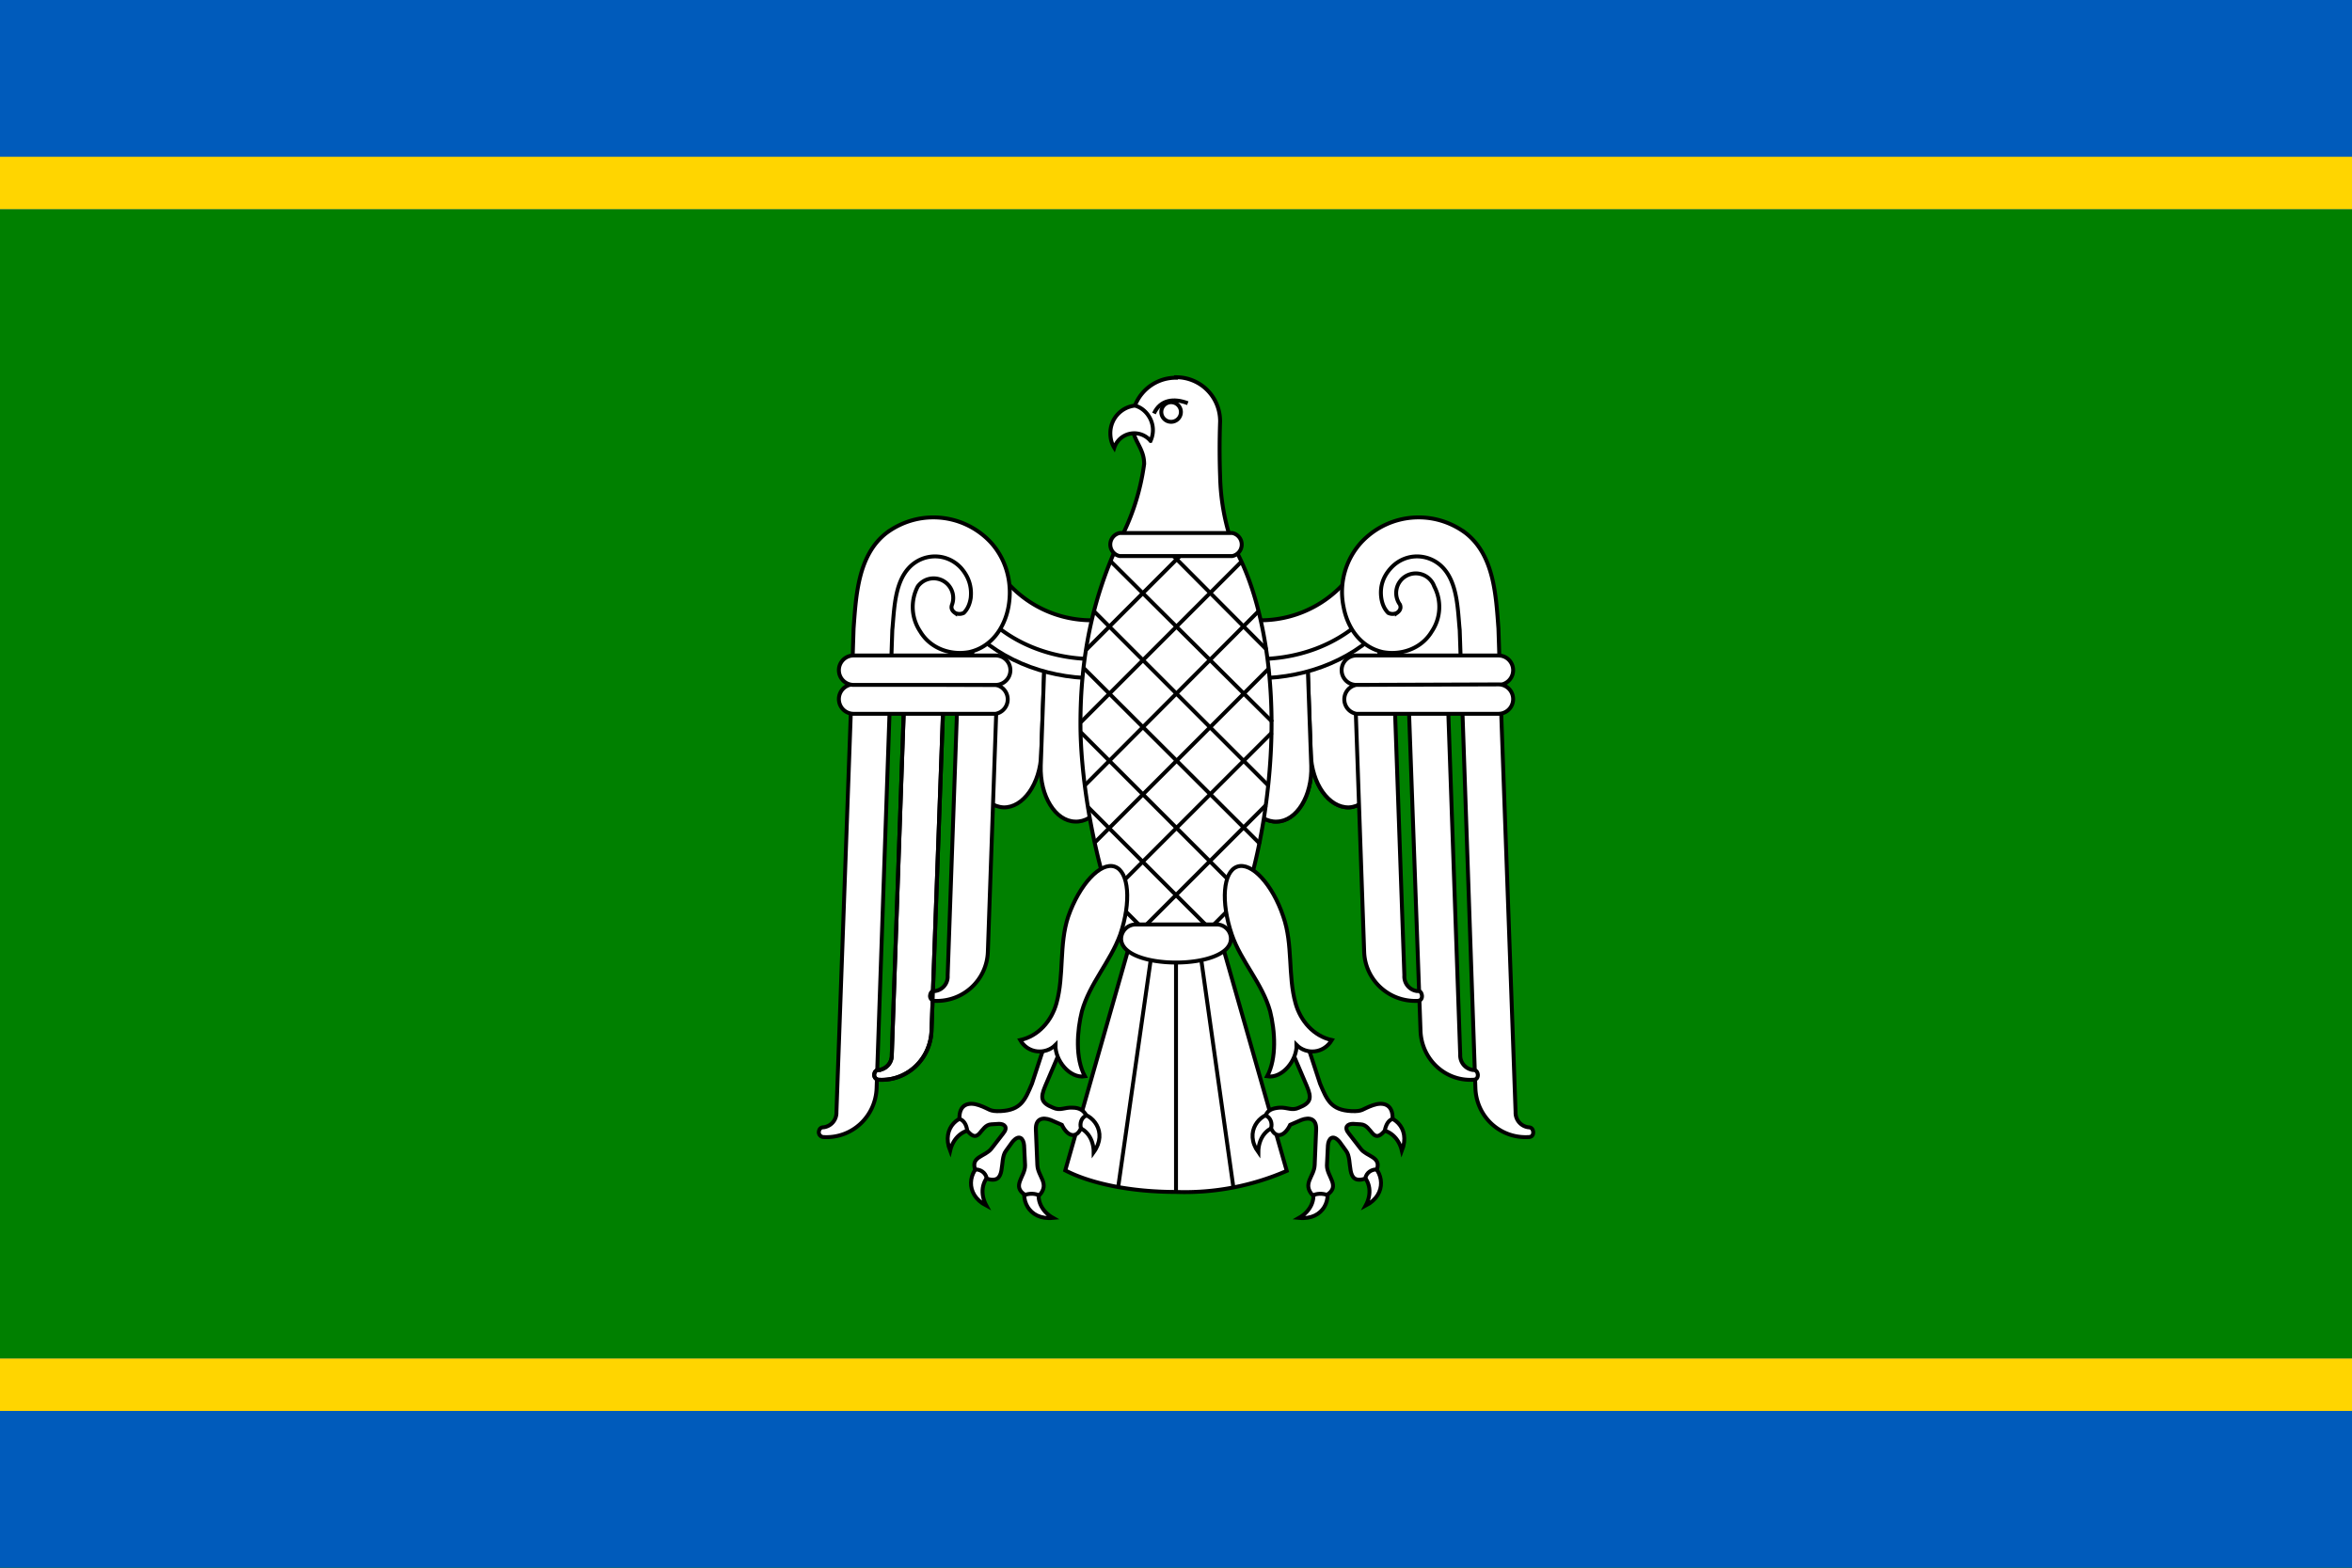 <svg width="479.996" height="320.001" viewBox="0 0 479.996 320.001" id="svg2" xmlns="http://www.w3.org/2000/svg"><rect x="0" y="0" width="479.996" height="320.001" fill="#333333" stroke="none"/><g id="g3"><path id="rect2987" style="fill:#008000;fill-opacity:1;stroke:none" d="M0 0h480v320H0z"/><path id="rect2987-1" style="fill:#005bbb;fill-opacity:1;stroke:none" d="M0 0h480v42.7H0z"/><path id="rect2987-1-4" style="fill:#ffd500;fill-opacity:1;stroke:none" d="M0 32h480v10.7H0z"/><path id="rect2987-1-0" style="fill:#005bbb;fill-opacity:1;stroke:none" d="M0 277.3h480V320H0z"/><path id="rect2987-1-4-9" style="fill:#ffd500;fill-opacity:1;stroke:none" d="M0 277.3h480V288H0z"/></g><g id="g4145"><path d="M190.8 110.4a14.5 14.5 0 1 1 0 29 14.5 14.5 0 0 1 0-29" id="path2996" style="fill:#ffffff;fill-rule:evenodd;stroke:none"/><path d="M289.2 110.4a14.5 14.5 0 1 0 0 29 14.5 14.5 0 0 0 0-29" id="path2998" style="fill:#ffffff;fill-rule:evenodd;stroke:none"/><path d="m266.7 131 .9 25.3c.2 6.2-3 11.3-7 11.4-4 .2-7.5-4.7-7.7-10.9l-1-24.7z" id="path3002" style="fill:none;stroke:#000000;stroke-width:0.8;stroke-miterlimit:4;stroke-dasharray:none"/><path d="m281.3 128.2 1 25.2c.1 6.1-3 11.2-7 11.4-4.1.1-7.6-4.8-7.8-11l-.9-24.6z" id="path3004" style="fill:none;stroke:#000000;stroke-width:0.8;stroke-miterlimit:4;stroke-dasharray:none"/><path d="m198.6 128.2-.8 25.2c-.2 6.1 2.9 11.2 7 11.4 4 .1 7.5-4.8 7.7-11l.9-24.6z" id="path3008" style="fill:#ffffff;fill-rule:evenodd;stroke:#000000;stroke-width:0.8;stroke-miterlimit:4;stroke-dasharray:none"/><path d="m213.3 131-.9 25.3c-.2 6.2 3 11.3 7 11.4 4 .2 7.5-4.7 7.7-10.9l.9-24.7z" id="path3010" style="fill:#ffffff;fill-rule:evenodd;stroke:#000000;stroke-width:0.8;stroke-miterlimit:4;stroke-dasharray:none"/><path d="m281.3 128.2 1 25.2c.1 6.1-3 11.2-7 11.4-4.1.1-7.6-4.8-7.8-11l-.9-24.6z" id="path3012" style="fill:#ffffff;fill-rule:evenodd;stroke:#000000;stroke-width:0.8;stroke-miterlimit:4;stroke-dasharray:none"/><path d="m266.7 131 .9 25.3c.2 6.2-3 11.3-7 11.4-4 .2-7.5-4.7-7.7-10.9l-1-24.7z" id="path3014" style="fill:#ffffff;fill-rule:evenodd;stroke:#000000;stroke-width:0.8;stroke-miterlimit:4;stroke-dasharray:none"/><path d="M225 138.4c-10 .4-20.3-3-27.3-10.4l5-6.3c5.5 6.4 14 9.2 22.3 8.8z" id="path3018" style="fill:#ffffff;fill-rule:evenodd;stroke:#000000;stroke-width:0.8;stroke-miterlimit:4;stroke-dasharray:none"/><path d="M205.3 118.6a23 23 0 0 0 19.7 7.9v8c-9.4.4-18.6-2.8-24.8-9.7z" id="path3020" style="fill:#ffffff;fill-rule:evenodd;stroke:#000000;stroke-width:0.8;stroke-miterlimit:4;stroke-dasharray:none"/><path d="M255 138.4c10 .4 20.3-3 27.3-10.4l-5-6.3c-5.5 6.4-14 9.2-22.3 8.8z" id="path3022" style="fill:#ffffff;fill-rule:evenodd;stroke:#000000;stroke-width:0.8;stroke-miterlimit:4;stroke-dasharray:none"/><path d="M274.7 118.6a23 23 0 0 1-19.7 7.9v8c9.4.4 18.6-2.8 24.8-9.7z" id="path3024" style="fill:#ffffff;fill-rule:evenodd;stroke:#000000;stroke-width:0.8;stroke-miterlimit:4;stroke-dasharray:none"/><path d="M240 77c5 0 9 4 9 9q-.2 5.7 0 11.2a45 45 0 0 0 2.5 13.9c4.9 8.2 8 21.6 8 36.6 0 25-8.7 54.5-19.5 54.5s-19.5-34.2-19.5-54.5c0-13.2 2.3-25 7.7-36.8a47 47 0 0 0 5.3-16.2c0-3.5-2.5-4.7-2.5-8.6 0-5 4-9 9-9z" id="path3026" style="fill:#ffffff;fill-rule:evenodd;stroke:#000000;stroke-width:0.8;stroke-miterlimit:4;stroke-dasharray:none"/><path d="M254.6 181.8 236 200.5m-6.1-89.8-2.7 2.6m16.4-2.6-21.9 21.9m31.7-18-32.8 32.8m36.3-22.7-35.4 35.5m37.5-23.8-35.5 35.5m36.1-22.4-33.2 33.2m32-18.4-28.2 28.2m-3.9-9.9 18 18m6-90 2.4 2.5m-16-2.4 21.8 21.9m-31.8-18 33 32.8m-36.4-22.6 35.6 35.6m-37.7-24 36 35.9m-36.6-22.8 33.7 33.7M222 164.7l28.2 28.2" id="path3028" style="fill:none;stroke:#000000;stroke-width:0.8;stroke-miterlimit:4;stroke-dasharray:none"/><path d="M234.8 90a4.3 4.3 0 0 0-7.4 1.4q-.8-1.3-.8-3c0-2.9 2.2-5.3 5-5.6 2.5.6 4.7 3.9 3.2 7.2z" id="path3030" style="fill:#ffffff;fill-rule:evenodd;stroke:#000000;stroke-width:0.8;stroke-miterlimit:4;stroke-dasharray:none"/><path d="M239 82.1a2 2 0 1 1 0 4 2 2 0 0 1 0-4z" id="path3032" style="fill:none;stroke:#000000;stroke-width:0.8;stroke-miterlimit:4;stroke-dasharray:none"/><path d="M235.5 84.4c1.3-2.8 4-3.2 6.9-2.1" id="path3034" style="fill:none;stroke:#000000;stroke-width:0.8;stroke-miterlimit:4;stroke-dasharray:none"/><path d="M251.5 108.8a2.4 2.4 0 0 1 0 4.7h-23a2.4 2.4 0 0 1 0-4.7z" id="path3036" style="fill:#ffffff;fill-rule:evenodd;stroke:#000000;stroke-width:0.8;stroke-miterlimit:4;stroke-dasharray:none"/><path d="m249.2 192 13.4 47a52 52 0 0 1-22.6 4.3c-9.2 0-17.4-1.7-22.6-4.4l13.4-47z" id="path3040" style="fill:#ffffff;fill-rule:evenodd;stroke:#000000;stroke-width:0.8;stroke-miterlimit:4;stroke-dasharray:none"/><path d="m244.6 192 7.1 50.3M240 192v51.3m-4.6-51.3-7.2 50.3" id="path3042" style="fill:none;stroke:#000000;stroke-width:0.8;stroke-miterlimit:4;stroke-dasharray:none"/><path d="M228.8 191.6a3 3 0 0 1 3-2.9h16.5c1.6 0 2.9 1.3 2.9 2.9 0 6.5-22.4 6.5-22.4 0z" id="path3044" style="fill:#ffffff;fill-rule:evenodd;stroke:#000000;stroke-width:0.8;stroke-miterlimit:4;stroke-dasharray:none"/><path d="M199 227.9c-3-.7-7 2.1-5.1 7 .6-2.6 2.6-4.4 5-4.3zm1.5 9.5c-2.7 1.5-3.8 6.3.8 8.7-1.3-2.4-1-5 1-6.6zm9 4.4c-1.4 2.6.2 7.3 5.4 6.8-2.3-1.3-3.5-3.7-2.7-6zm10.4-14.6c3 0 6.3 3.8 3.3 8 0-2.7-1.5-4.9-3.9-5.3z" id="path3046" style="fill:#ffffff;fill-rule:evenodd;stroke:#000000;stroke-width:0.8;stroke-miterlimit:4;stroke-dasharray:none"/><path d="M281 227.9c3-.7 7 2.1 5.1 7-.6-2.6-2.6-4.4-5-4.3zm-1.5 9.5c2.7 1.5 3.8 6.3-.8 8.7 1.3-2.4 1-5-1-6.6zm-9.1 4.4c1.5 2.6-.1 7.3-5.3 6.8 2.3-1.3 3.5-3.7 2.7-6zm-10.3-14.6c-3 0-6.3 3.8-3.3 8 0-2.7 1.5-4.9 3.9-5.3z" id="path3048" style="fill:#ffffff;fill-rule:evenodd;stroke:#000000;stroke-width:0.8;stroke-miterlimit:4;stroke-dasharray:none"/><path d="M199 238.7c1 0 2.1.5 2.4 1.9 4.2 1.3 2.4-3.8 3.9-5.7l1.3-1.8c1.4-1.7 2.3-.7 2.4.7l.2 4.1c0 2.3-2.8 4.2 0 6q1.5-.5 2.9.1c2.2-2.4-.3-3.8-.4-6.2l-.3-7.2c-.1-2.3 1.4-2.6 3-2l2.3 1c1.2 2.5 3 2.8 3.9.7-.3-1 .1-2.2 1.1-2.6q-.8-1.6-2.8-1.6c-1.7-.1-2.5.7-4 0-2.5-1-2.6-2-1.6-4.4l4.4-10.3-3.5-1.2-3.6 11c-1.4 3.3-2.2 5.4-6.4 5.6-2.4.1-2.1-.4-4.4-1.2-2-.7-4.1-.3-4 2.8q1.3.4 1.6 2.4c2.5 3 2.6-1.2 4.9-1.3l1.6-.1c1.1 0 1.9.7.8 2l-2.4 3.1c-1.3 1.6-4.2 1.6-3.3 4.2z" id="path3050" style="fill:#ffffff;fill-rule:evenodd;stroke:#000000;stroke-width:0.8;stroke-miterlimit:4;stroke-dasharray:none"/><path d="M281 238.7c-1 0-2.1.5-2.4 1.9-4.2 1.3-2.4-3.8-3.9-5.7l-1.3-1.8c-1.4-1.7-2.3-.7-2.4.7l-.2 4.1c0 2.3 2.8 4.2 0 6q-1.5-.5-2.9.1c-2.2-2.4.3-3.8.4-6.2l.3-7.2c.1-2.3-1.4-2.6-3-2l-2.3 1c-1.2 2.5-3 2.8-3.9.7.3-1-.1-2.2-1.1-2.6.4-1.2 1.6-1.5 2.8-1.6 1.7-.1 2.5.7 4 0 2.5-1 2.6-2 1.6-4.4l-4.4-10.3 3.5-1.2 3.6 11c1.4 3.3 2.2 5.4 6.4 5.6 2.4.1 2.1-.4 4.4-1.2 2-.7 4.1-.3 4 2.8q-1.2.4-1.6 2.4c-2.5 3-2.6-1.2-4.9-1.3l-1.6-.1c-1.1 0-1.9.7-.8 2l2.4 3.1c1.2 1.6 4.2 1.6 3.3 4.2z" id="path3052" style="fill:#ffffff;fill-rule:evenodd;stroke:#000000;stroke-width:0.8;stroke-miterlimit:4;stroke-dasharray:none"/><path d="M227.5 176.9c2.9 1 3.4 7.2 1.1 13.9-2 5.5-6.2 9.9-7.8 15.6-1 4-1.4 9.6.6 13.3-3.1.5-6.1-3.3-6-6.4-2 2-5.6 1.8-7.2-1 3.7-.8 6.4-3.9 7.4-7.5 1.6-5.7.5-12 2.4-17.7 2.3-6.6 6.6-11.2 9.5-10.2z" id="path3054" style="fill:#ffffff;fill-rule:evenodd;stroke:#000000;stroke-width:0.8;stroke-miterlimit:4;stroke-dasharray:none"/><path d="M252.5 176.9c-2.9 1-3.4 7.2-1.1 13.9 1.9 5.5 6.2 9.9 7.8 15.6 1 4 1.4 9.6-.6 13.3 3.1.5 6.1-3.3 6-6.4 2 2 5.5 1.8 7.2-1-3.7-.8-6.4-3.9-7.4-7.5-1.6-5.7-.5-12-2.5-17.7-2.2-6.6-6.5-11.2-9.4-10.2z" id="path3056" style="fill:#ffffff;fill-rule:evenodd;stroke:#000000;stroke-width:0.8;stroke-miterlimit:4;stroke-dasharray:none"/><path d="M178.9 222.1c-.2 5.8-5 10.3-10.8 10a1 1 0 0 1-1-1q.1-1 1-1a3 3 0 0 0 2.6-3.1l3-83.3.5-15.4c.5-6.8.9-15 6.7-19.5a16 16 0 0 1 21 1.6c3.5 3.6 4.8 8.7 3.9 13.5-.8 4.3-3.5 8.2-8 9.2-3.8.7-7.9-.7-10-4.2a9 9 0 0 1-.5-9.2 4 4 0 0 1 7 3.7q-.4 1 .6 1.7a2 2 0 0 0 1.8 0q1.1-1.1 1.4-3 .4-3.5-2-6.2c-3-3.2-7.8-3-10.6 0-3 3.2-3 8.7-3.4 12.7l-.5 15z" id="path3060" style="fill:#ffffff;fill-rule:evenodd;stroke:#000000;stroke-width:0.8;stroke-miterlimit:4;stroke-dasharray:none"/><path d="M301.1 222.1c.2 5.8 5 10.3 10.8 10q1 0 1-1-.1-1-1-1a3 3 0 0 1-2.6-3.1l-3-83.3-.5-15.4c-.5-6.8-.9-15-6.7-19.5a16 16 0 0 0-21 1.6 15 15 0 0 0-3.9 13.5c.8 4.3 3.5 8.2 8 9.2 3.8.7 7.9-.7 10-4.2a9 9 0 0 0 .5-9.2 4 4 0 1 0-7 3.7q.4 1-.6 1.7a2 2 0 0 1-1.8 0q-1.1-1.1-1.4-3-.5-3.5 2-6.2c3-3.2 7.8-3 10.6 0 3 3.2 3 8.7 3.4 12.7l.5 15z" id="path3062" style="fill:#ffffff;fill-rule:evenodd;stroke:#000000;stroke-width:0.8;stroke-miterlimit:4;stroke-dasharray:none"/><path d="M190.1 210.4c-.2 5.8-5 10.3-10.7 10a1 1 0 0 1-1-1q.1-1 1-1a3 3 0 0 0 2.6-3.1l2.5-71.8 8 .3z" id="path3064" style="fill:#ffffff;fill-rule:evenodd;stroke:#000000;stroke-width:0.8;stroke-miterlimit:4;stroke-dasharray:none"/><path d="M289.9 210.4c.2 5.8 5 10.3 10.7 10q1 0 1-1-.1-1-1-1a3 3 0 0 1-2.6-3.1l-2.5-71.8-8 .3z" id="path3066" style="fill:#ffffff;fill-rule:evenodd;stroke:#000000;stroke-width:0.8;stroke-miterlimit:4;stroke-dasharray:none"/><path d="M201.6 194.3c-.2 5.7-5 10.2-10.8 10a1 1 0 0 1-1-1q.1-1.1 1-1a3 3 0 0 0 2.6-3.2l2.1-59.4 8 .3z" id="path3068" style="fill:#ffffff;fill-rule:evenodd;stroke:#000000;stroke-width:0.8;stroke-miterlimit:4;stroke-dasharray:none"/><path d="M278.4 194.3c.2 5.7 5 10.2 10.8 10q1 0 1-1-.1-1.1-1-1a3 3 0 0 1-2.6-3.2l-2.1-59.4-8 .3z" id="path3070" style="fill:#ffffff;fill-rule:evenodd;stroke:#000000;stroke-width:0.8;stroke-miterlimit:4;stroke-dasharray:none"/><path d="M190.1 210.4c-.2 5.8-5 10.3-10.7 10a1 1 0 0 1-1-1q.1-1 1-1a3 3 0 0 0 2.6-3.1l2.5-71.8 8 .3z" id="path3072" style="fill:none;stroke:#000000;stroke-width:0.8;stroke-miterlimit:4;stroke-dasharray:none"/><path d="M203.2 139.8a3 3 0 0 1 0 5.9h-29a3 3 0 0 1 0-6z" id="path3076" style="fill:#ffffff;fill-rule:evenodd;stroke:#000000;stroke-width:0.8;stroke-miterlimit:4;stroke-dasharray:none"/><path d="M203.2 133.8a3 3 0 0 1 0 6h-29a3 3 0 0 1 0-6z" id="path3078" style="fill:#ffffff;fill-rule:evenodd;stroke:#000000;stroke-width:0.8;stroke-miterlimit:4;stroke-dasharray:none"/><path d="M276.8 133.8a3 3 0 0 0 0 6h29a3 3 0 0 0 0-6z" id="path3080" style="fill:#ffffff;fill-rule:evenodd;stroke:#000000;stroke-width:0.8;stroke-miterlimit:4;stroke-dasharray:none"/><path d="M276.8 139.8a3 3 0 0 0 0 5.9h29a3 3 0 0 0 0-6z" id="path3082" style="fill:#ffffff;fill-rule:evenodd;stroke:#000000;stroke-width:0.8;stroke-miterlimit:4;stroke-dasharray:none"/></g><!-- app4joy --></svg>